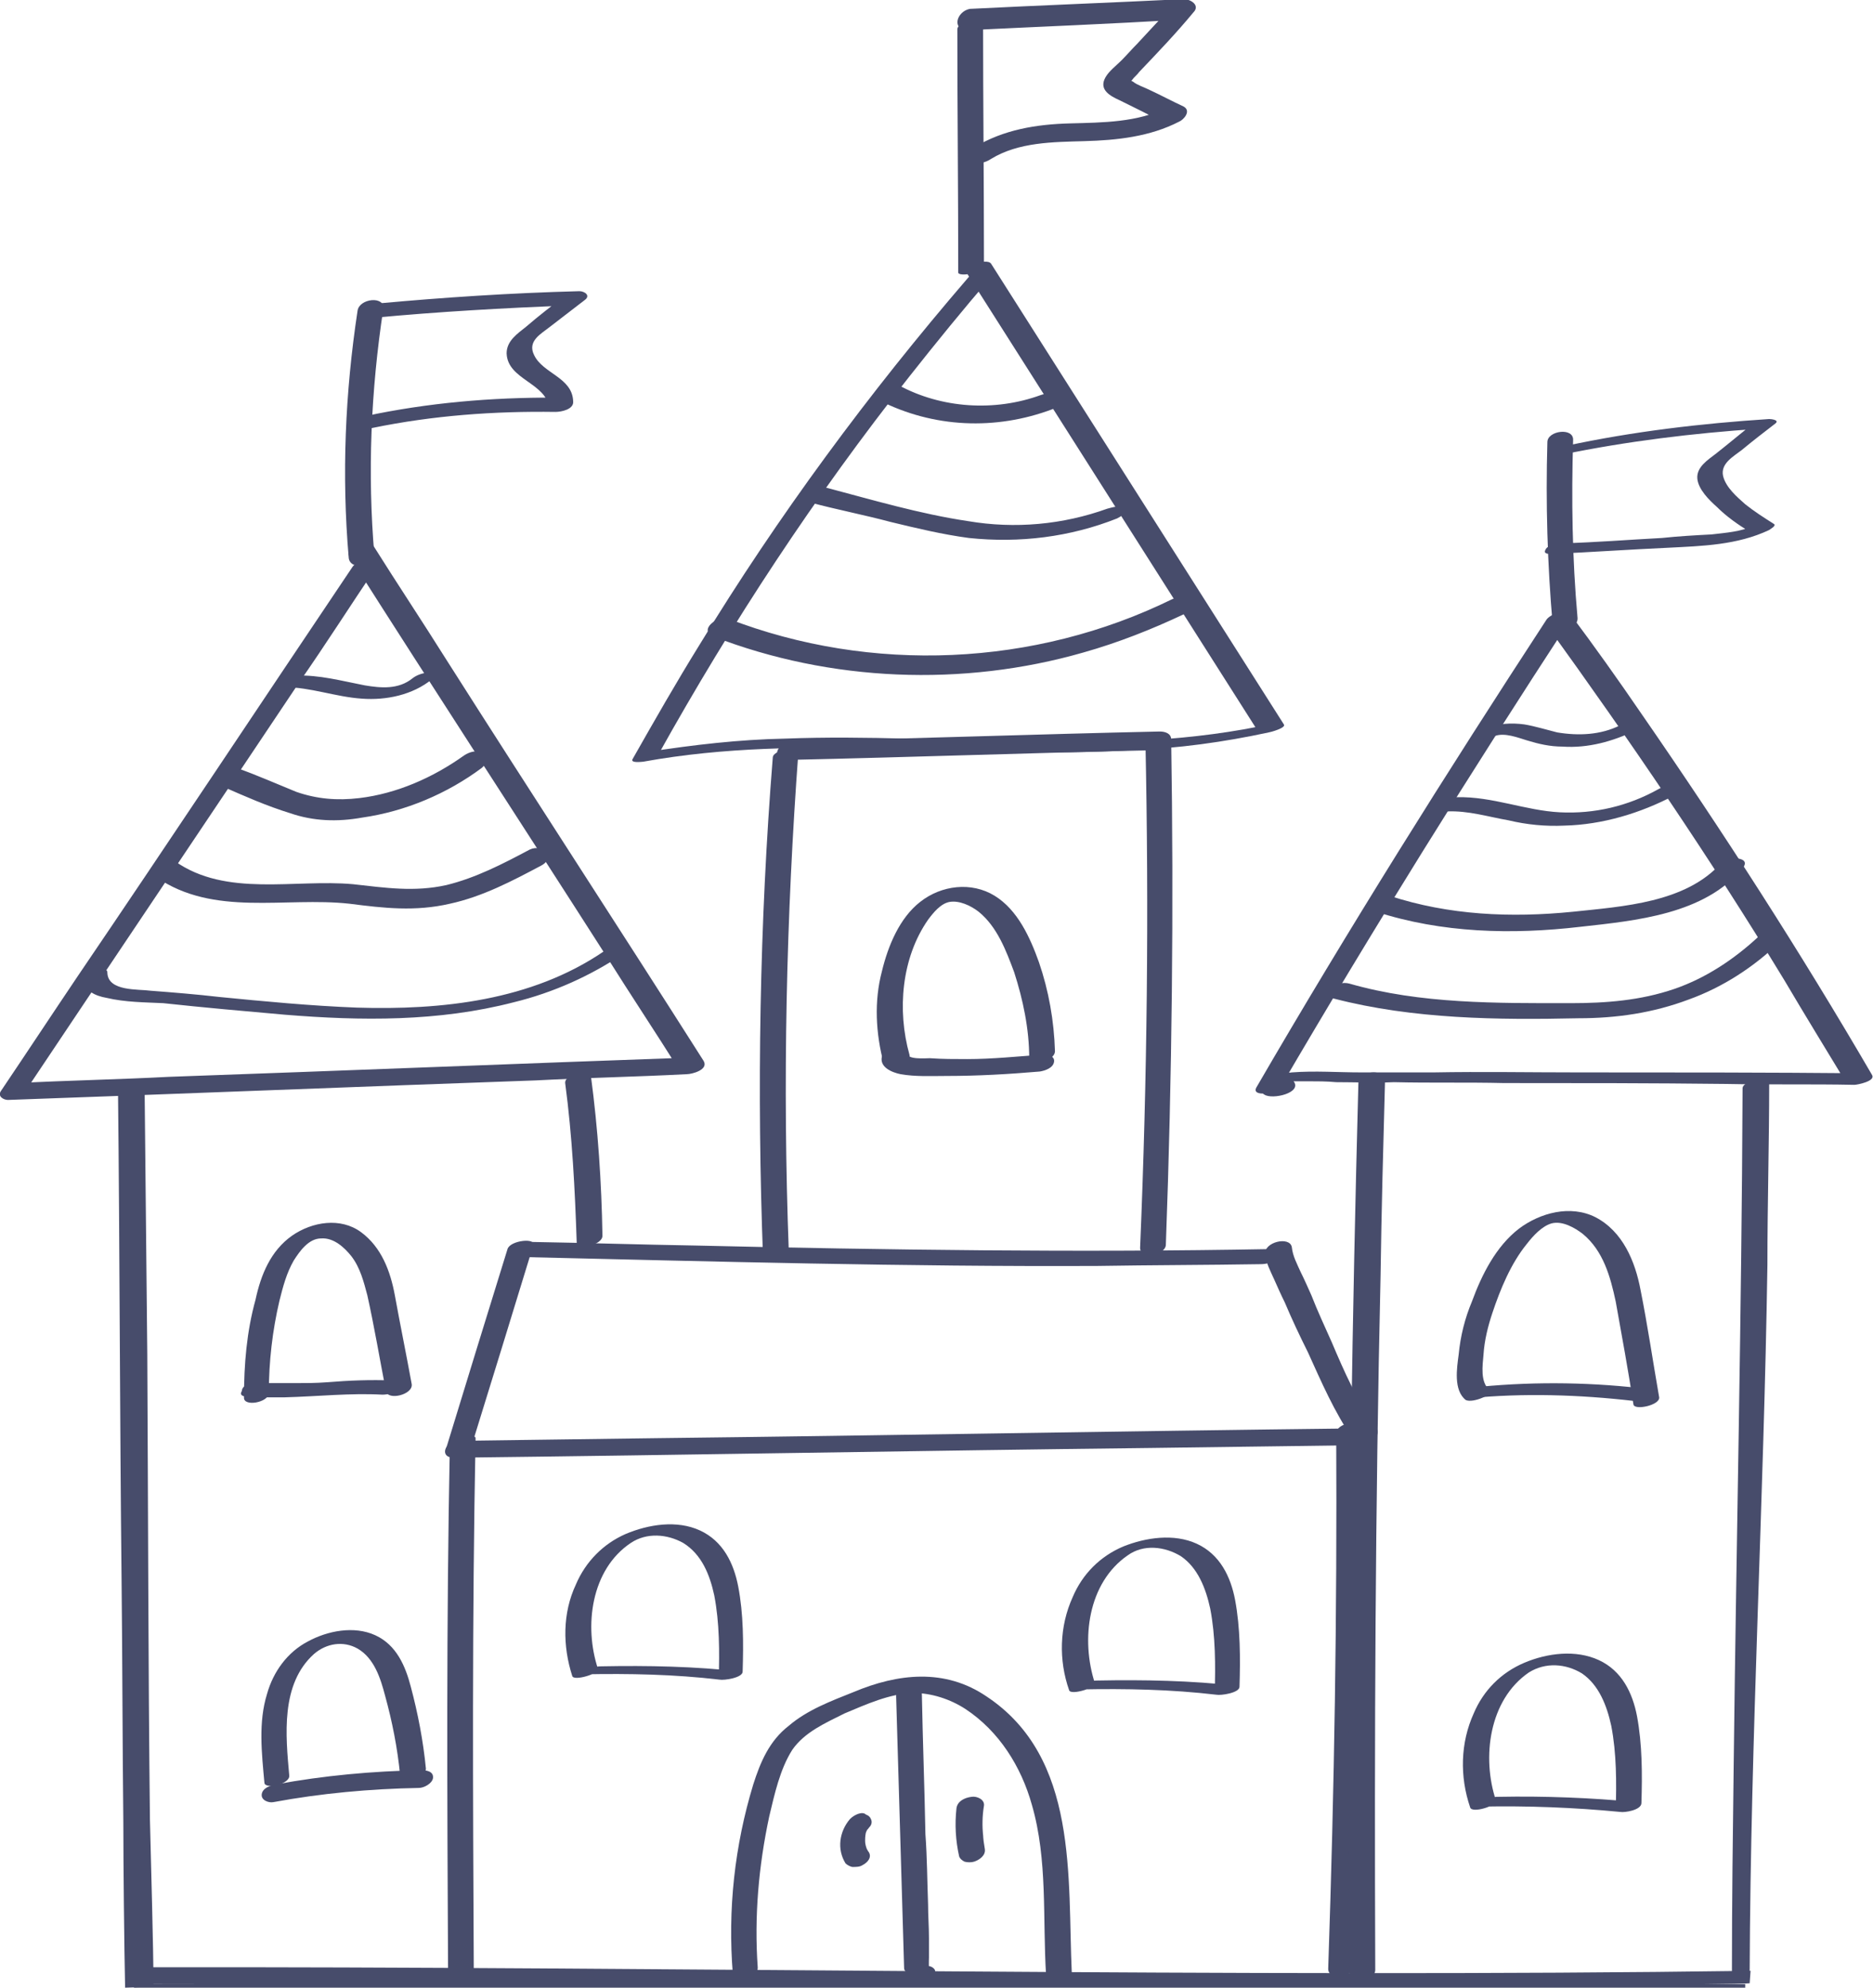 <?xml version="1.0" encoding="utf-8"?>
<!-- Generator: Adobe Illustrator 26.2.1, SVG Export Plug-In . SVG Version: 6.00 Build 0)  -->
<svg version="1.1" id="Layer_1" xmlns="http://www.w3.org/2000/svg" xmlns:xlink="http://www.w3.org/1999/xlink" x="0px" y="0px"
	 viewBox="0 0 211.1 223.9" style="enable-background:new 0 0 211.1 223.9;" xml:space="preserve">
<style type="text/css">
	.st0{fill:#474C6B;}
</style>
<g>
	<g>
		<g>
			<g>
				<path class="st0" d="M50.7,162.8c-0.4,20.4-0.3,38.9-0.2,59.4c0,0.6,2.9,1.2,2.9,0.2c-0.1-20.5-0.2-39.9,0.2-60.4
					C53.6,161.4,50.8,161.9,50.7,162.8L50.7,162.8z"/>
			</g>
		</g>
		<g>
			<g>
				<path class="st0" d="M150.6,161.5c0.1,20.7-0.2,39.5-0.9,60.2c-0.1,1.5,2.9,1,2.9-0.2c0.7-20.7,1-39.5,0.9-60.2
					C153.5,159.8,150.6,160.2,150.6,161.5L150.6,161.5z"/>
			</g>
		</g>
		<g>
			<g>
				<path class="st0" d="M59,141.6c21.6,0.5,43.1,1.1,64.7,1c6.1-0.1,12.3-0.1,18.4-0.2c0.6,0,1.6-0.2,1.9-0.8s-0.2-0.9-0.8-0.9
					c-21.6,0.4-43.2,0.1-64.9-0.4c-6.1-0.1-12.2-0.3-18.3-0.4c-0.6,0-1.6,0.2-1.9,0.8C57.9,141.3,58.4,141.6,59,141.6L59,141.6z"/>
			</g>
		</g>
		<g>
			<g>
				<path class="st0" d="M87.1,85.3C85.6,104,85.3,123,86,141.7c0,0.5,2.9,0,2.9-0.8c-0.7-18.8-0.3-37.6,1.1-56.4
					C90.1,84.1,87.2,84.4,87.1,85.3L87.1,85.3z"/>
			</g>
		</g>
		<g>
			<g>
				<path class="st0" d="M88.8,85.6c13.8-0.3,27.7-0.8,41.6-1.1c-0.4-0.3-0.9-0.6-1.3-0.9c0.4,19,0.2,37.9-0.6,56.9
					c-0.1,1.4,2.9,0.9,2.9-0.3c0.7-19,0.9-37.9,0.6-56.9c0-0.7-0.7-0.9-1.3-0.9c-13.8,0.3-27.7,0.8-41.6,1.1
					C87.5,83.7,86.8,85.7,88.8,85.6L88.8,85.6z"/>
			</g>
		</g>
		<g>
			<g>
				<g>
					<path class="st0" d="M85.4,221.6c-0.4-5.7,0.1-11.4,1.3-17c0.6-2.5,1.2-5.3,2.6-7.5c1.4-2,3.7-3,5.9-4.1c2.4-1,5-2.2,7.7-2.3
						c2.1,0,4.2,0.7,5.9,1.8c3.8,2.5,6.3,6.5,7.5,10.8c1.8,6.2,1.2,12.8,1.6,19.2c0.1,1.4,3,0.9,2.9-0.2
						c-0.5-10.8,0.8-24.3-9.6-31.2c-4.7-3.2-10-2.6-15-0.5c-2.5,1-5.2,2-7.3,3.8c-2.2,1.7-3.2,4.1-4,6.6c-2.1,6.9-2.9,14.1-2.3,21.4
						C82.7,223.6,85.5,222.9,85.4,221.6L85.4,221.6z"/>
				</g>
			</g>
			<g>
				<g>
					<path class="st0" d="M101,191.1c0.2,6.8,0.4,13.6,0.6,20.4c0.1,3.4,0.2,6.8,0.3,10.2c0,1.2,4.2,1.1,3.4,0.1s-3.6,0.2-2.7,1.2
						c0,0,0.1-0.4,0-0.6c0.1-0.1,0.2-0.1,0.2-0.2c0.5-0.1,1-0.3,1.5-0.4c-0.1,0-0.1,0-0.2,0c0.3,0.1,0.5,0.2,0.8,0.4
						c-0.3-0.3-0.2-1.2-0.2-1.7c0-0.7,0-1.5,0-2.2c0-1.3-0.1-2.5-0.1-3.8c-0.1-2.6-0.1-5.2-0.3-7.9c-0.1-5.3-0.3-10.5-0.4-15.8
						C103.8,189.4,100.9,189.9,101,191.1L101,191.1z"/>
				</g>
			</g>
			<g>
				<g>
					<path class="st0" d="M95.8,204.9c-1.2,1.4-1.5,3.4-0.5,5c0.2,0.2,0.6,0.4,0.8,0.4c0.4,0,0.8,0,1.1-0.2c0.6-0.3,1.1-0.9,0.7-1.5
						c-0.1-0.1-0.1-0.2-0.2-0.3c0,0.1,0.1,0.2,0.1,0.2c-0.2-0.4-0.3-0.8-0.3-1.2c0,0.1,0,0.2,0,0.3c0-0.4,0-0.8,0.1-1.2
						c0,0.1-0.1,0.2-0.1,0.3c0.1-0.3,0.2-0.6,0.4-0.8c-0.1,0.1-0.1,0.2-0.2,0.3c0.1-0.1,0.2-0.3,0.3-0.4c0.2-0.2,0.3-0.5,0.2-0.8
						s-0.3-0.5-0.6-0.6C97.2,204,96.3,204.4,95.8,204.9L95.8,204.9z"/>
				</g>
			</g>
			<g>
				<g>
					<path class="st0" d="M107.8,203.7c-0.2,1.8-0.1,3.6,0.3,5.4c0.1,0.3,0.4,0.5,0.6,0.6c0.3,0.1,0.8,0.1,1.1,0
						c0.6-0.2,1.3-0.7,1.2-1.4c-0.1-0.6-0.2-1.2-0.2-1.8c0,0.1,0,0.2,0,0.3c-0.1-1.1-0.1-2.2,0.1-3.4c0.1-0.7-0.8-1.1-1.4-1
						C108.7,202.5,107.9,202.9,107.8,203.7L107.8,203.7z"/>
				</g>
			</g>
		</g>
		<g>
			<g>
				<path class="st0" d="M99.4,119c-0.3,1.2,1.1,1.8,2.1,2c1.7,0.3,3.5,0.2,5.2,0.2c3.5,0,7-0.2,10.5-0.5c0.6-0.1,1.5-0.4,1.6-1.1
					c0.1-0.7-0.8-0.8-1.3-0.8c-2.8,0.2-5.7,0.5-8.5,0.5c-1.4,0-2.8,0-4.2-0.1c-0.4,0-2.7,0.2-2.5-0.6
					C102.6,117.5,99.7,117.9,99.4,119L99.4,119z"/>
			</g>
		</g>
		<g>
			<g>
				<path class="st0" d="M102.5,118.8c-1.4-5-0.9-10.9,2.1-15.2c0.6-0.8,1.4-1.8,2.4-2c1.1-0.2,2.4,0.4,3.3,1.1
					c2.1,1.7,3.1,4.4,4,6.8c1,3.1,1.7,6.4,1.7,9.7c0,1,2.9,0.4,2.9-0.8c-0.1-3.4-0.7-6.8-1.8-10c-1-2.8-2.4-5.9-5-7.5
					c-2.6-1.6-6-1.2-8.4,0.7c-2.3,1.8-3.6,4.9-4.3,7.8c-0.9,3.4-0.7,7,0.2,10.4C99.9,120.7,102.8,119.9,102.5,118.8L102.5,118.8z"/>
			</g>
		</g>
		<g>
			<g>
				<path class="st0" d="M109.1,31.3c-11.2,13-21.4,26.8-30.3,41.4c-2.6,4.2-5,8.4-7.5,12.8c-0.3,0.5,1.1,0.3,1.2,0.3
					c18.2-3.3,36.7-0.2,55.1-1.3c5.2-0.2,10.3-0.9,15.4-2c0.1,0,2-0.5,1.7-0.9c-11-17.3-22-34.6-33-51.9c-0.5-0.7-3.2,0.4-2.9,0.8
					c11,17.3,22,34.6,33,51.9c0.6-0.3,1.1-0.6,1.7-0.9c-18.1,4-36.7,1-55,1.7c-5.2,0.1-10.3,0.7-15.5,1.5c0.4,0.1,0.8,0.2,1.2,0.3
					c8.3-14.9,17.7-29.2,28.3-42.6c3-3.8,6.1-7.6,9.2-11.2c0.4-0.5-0.4-0.5-0.7-0.5C110.5,30.6,109.5,30.8,109.1,31.3L109.1,31.3z"
					/>
			</g>
		</g>
		<g>
			<g>
				<path class="st0" d="M99.1,45.1c6.1,3.1,13.1,3.4,19.5,1c0.5-0.2,1.1-0.9,0.7-1.4c-0.4-0.6-1.4-0.4-2-0.2
					c-5.2,1.9-11.2,1.5-16-1.1c-0.6-0.3-1.5-0.2-2.1,0.2C98.8,44,98.4,44.7,99.1,45.1L99.1,45.1z"/>
			</g>
		</g>
		<g>
			<g>
				<path class="st0" d="M91.3,56.6c3,0.8,6.1,1.4,9.1,2.2c2.9,0.7,5.8,1.4,8.8,1.8c5.7,0.6,11.4-0.1,16.7-2.2
					c0.4-0.2,1.1-0.6,0.8-1.1c-0.3-0.5-1.5-0.1-1.9,0c-5,1.8-10.4,2.3-15.7,1.4c-5.4-0.8-10.8-2.4-16.1-3.8
					C92.2,54.8,89.7,56.2,91.3,56.6L91.3,56.6z"/>
			</g>
		</g>
		<g>
			<g>
				<path class="st0" d="M80.4,71.7c13.2,5.1,28.1,5.7,41.7,1.8c3.9-1.1,7.7-2.6,11.3-4.3c1.8-0.9,0.2-2.4-1.3-1.7
					c-15.5,7.6-33.9,8.4-50,2.2C80.8,69.3,78.7,71,80.4,71.7L80.4,71.7z"/>
			</g>
		</g>
		<g>
			<g>
				<path class="st0" d="M107.9,3.3c0,9.1,0.1,18.3,0.1,27.4c0,0.5,2.9,0.1,2.9-0.8c0-9.1-0.1-18.3-0.1-27.4
					C110.8,2,107.9,2.4,107.9,3.3L107.9,3.3z"/>
			</g>
		</g>
		<g>
			<g>
				<path class="st0" d="M109.1,3.4c8.1-0.4,16.1-0.7,24.1-1.2c-0.4-0.5-0.7-1-1.1-1.5c-1.3,1.4-2.6,2.8-3.9,4.2
					c-0.6,0.6-1.2,1.3-1.8,1.9c-0.6,0.6-1.4,1.2-1.8,1.9c-0.8,1.4,0.5,2.1,1.6,2.6c1.6,0.8,3.3,1.6,4.9,2.5c0.2-0.6,0.3-1.1,0.5-1.7
					c-3.4,1.7-7.3,1.7-11,1.8c-3.8,0.1-7.5,0.7-10.8,2.7c-0.6,0.3-0.7,1.1-0.2,1.5c0.6,0.5,1.5,0.2,2.1-0.2c3.1-1.9,7-1.9,10.5-2
					c3.7-0.1,7.4-0.5,10.7-2.2c0.5-0.2,1.4-1.2,0.5-1.7c-1.3-0.6-2.6-1.3-3.9-1.9c-0.6-0.3-1.3-0.5-1.8-0.9
					c-0.3-0.2-0.3,0.1-0.1-0.2c0.2-0.3,0.6-0.6,0.8-0.9c2.1-2.2,4.2-4.4,6.1-6.7c0.8-0.8-0.3-1.5-1.1-1.5
					c-8.1,0.4-16.1,0.7-24.1,1.1C107.8,1.3,107.2,3.4,109.1,3.4L109.1,3.4z"/>
			</g>
		</g>
		<g>
			<g>
				<path class="st0" d="M153.1,122c-0.7,26.1-1.1,52.2-1.1,78.2c0,7.3,0,14.6,0.1,21.9c0,1.5,2.9,1.1,2.9-0.2
					c-0.1-26.1,0-52.2,0.6-78.2c0.1-7.3,0.3-14.6,0.5-21.9C156,120.2,153.1,120.7,153.1,122L153.1,122z"/>
			</g>
		</g>
		<g>
			<g>
				<path class="st0" d="M196.4,122.6c-0.1,25.4-0.7,50.7-1,76.1c-0.1,7.9-0.2,15.5-0.2,23.4c0,0.6,2,0.9,2,0
					c0.1-26.4,1.6-53.2,2-79.6c0-6.9,0.2-13.7,0.2-20.6C199.3,121.2,196.4,121.7,196.4,122.6L196.4,122.6z"/>
			</g>
		</g>
		<g>
			<g>
				<path class="st0" d="M143.3,122.4c0-0.1,0-0.1,0-0.2c0.3-0.2,0.5-0.3,0.8-0.5c0.3-0.1,1.4,0.1,1.8,0.1c0.5,0,1,0,1.5,0
					c1.1,0,2.1,0,3.2,0.1c2.1,0,4.3,0.1,6.5,0c4.1,0.1,8.3,0,12.4,0.1c8.4,0,16.7,0,25.1,0.1c4.8,0.1,9.6,0,14.4,0.1
					c0.3,0,2.4-0.4,2-1.1c-8.1-13.9-16.8-27.4-26-40.7c-2.6-3.8-5.3-7.6-8-11.2c-0.5-0.7-2.3,0-2.7,0.6
					c-11.3,17.3-22.3,34.8-32.7,52.7c-0.6,1.1,2.2,0.7,2.7,0c10.4-17.8,21.4-35.4,32.7-52.7c-0.9,0.2-1.8,0.4-2.7,0.6
					c9.4,13,18.4,26.2,26.8,40c2.3,3.9,4.7,7.8,7,11.6c0.7-0.4,1.4-0.8,2-1.1c-10.8-0.1-21.6-0.1-32.3-0.1c-5.4,0-10.8-0.1-16.2,0
					c-2.7,0-5.5,0-8.2,0c-2.6,0-5.2-0.2-7.8,0c-1,0.1-2.1,0.3-2.9,0.9c-0.5,0.4-0.9,1.2-0.2,1.6c0.9,0.6,4.3-0.2,3.3-1.5
					C145.4,120.6,142.6,121.6,143.3,122.4L143.3,122.4z"/>
			</g>
		</g>
		<g>
			<g>
				<path class="st0" d="M177.8,69.6c-0.6-6.7-0.7-13.4-0.5-20c0.1-1.5-2.9-1.1-2.9,0.2c-0.2,6.9,0,13.7,0.6,20.6
					C175,71.7,177.9,71,177.8,69.6L177.8,69.6z"/>
			</g>
		</g>
		<g>
			<g>
				<path class="st0" d="M176.1,51.2c7.3-1.5,14.7-2.4,22.1-2.9c-0.2-0.2-0.4-0.3-0.7-0.5c-1.4,1.1-2.7,2.2-4.1,3.3
					c-0.9,0.7-2.2,1.5-2.1,2.8c0.1,1.2,1.3,2.4,2.2,3.2c1.1,1.1,2.4,2,3.7,2.8c0.2-0.2,0.4-0.5,0.5-0.7c-1.5,0.7-3.1,0.8-4.8,1
					c-1.9,0.1-3.7,0.2-5.6,0.4c-3.8,0.2-7.5,0.5-11.2,0.6c-0.5,0-1.7,0.2-1.9,0.7c-0.3,0.5,0.3,0.5,0.7,0.5
					c4.4-0.2,8.7-0.5,13.1-0.7c3.9-0.2,7.8-0.3,11.4-2c0.1-0.1,0.9-0.5,0.5-0.7c-1.1-0.7-2.2-1.4-3.2-2.2c-0.9-0.8-2.2-1.9-2.5-3.2
					c-0.3-1.4,1.2-2.2,2.1-2.9c1.2-1,2.5-2,3.8-3c0.5-0.4-0.5-0.5-0.7-0.5c-7.7,0.5-15.3,1.4-22.8,3c-0.3,0.1-1.7,0.3-1.7,0.8
					C174.9,51.5,175.8,51.3,176.1,51.2L176.1,51.2z"/>
			</g>
		</g>
		<g>
			<g>
				<path class="st0" d="M168.5,82.9c1.1-0.4,2.6,0.2,3.6,0.5c1.3,0.4,2.6,0.7,4,0.7c2.9,0.2,5.7-0.6,8.2-1.8
					c0.4-0.2,0.9-0.7,0.3-0.9c-0.6-0.3-1.5,0.1-2,0.3c-2.2,1.1-4.7,1.2-7.1,0.8c-1.2-0.3-2.5-0.7-3.7-0.9c-1.5-0.2-2.9-0.1-4.3,0.4
					c-0.3,0.1-1.2,0.6-0.8,1C166.9,83.5,168.1,83.1,168.5,82.9L168.5,82.9z"/>
			</g>
		</g>
		<g>
			<g>
				<path class="st0" d="M163.1,91.4c2.4-0.1,4.6,0.6,6.9,1c2.1,0.5,4.2,0.7,6.3,0.6c4.3-0.1,8.6-1.4,12.4-3.4
					c0.4-0.2,0.8-0.7,0.3-1c-0.5-0.3-1.6,0-2.1,0.3c-3.4,1.9-7.2,2.8-11.1,2.6c-3.9-0.2-7.6-1.8-11.6-1.7c-0.6,0-1.6,0.2-1.9,0.8
					C162.1,91.1,162.6,91.4,163.1,91.4L163.1,91.4z"/>
			</g>
		</g>
		<g>
			<g>
				<path class="st0" d="M155.1,102.7c7.4,2.4,15.3,2.6,23,1.7c6.3-0.7,14-1.4,18.3-6.6c1.1-1.3-1.6-1.4-2.4-0.6
					c-4,4.5-11.1,4.9-16.7,5.5c-7,0.7-14,0.4-20.7-1.8C155.8,100.6,153.4,102.1,155.1,102.7L155.1,102.7z"/>
			</g>
		</g>
		<g>
			<g>
				<path class="st0" d="M150.4,112.5c8.9,2.3,18.4,2.4,27.5,2.2c4.3,0,8.4-0.6,12.4-2.1c3.9-1.4,7.4-3.7,10.3-6.5
					c0.5-0.5,0.2-1.1-0.3-1.2c-0.7-0.2-1.5,0.1-2.1,0.6c-2.8,2.6-6,4.7-9.5,5.9c-3.8,1.3-7.7,1.6-11.7,1.6c-8.3,0-16.9,0.1-24.9-2.2
					c-0.7-0.2-1.6,0-2.1,0.6C149.7,111.8,149.8,112.4,150.4,112.5L150.4,112.5z"/>
			</g>
		</g>
		<g>
			<g>
				<path class="st0" d="M165.6,157.5c6.1-0.6,12.4-0.4,18.5,0.3c0.6,0.1,1.5-0.2,2.1-0.6c0.5-0.3,0.4-0.6-0.2-0.7
					c-6.3-0.8-12.8-0.9-19.1-0.3c-0.6,0-1.6,0.2-1.9,0.7C164.6,157.4,165.2,157.5,165.6,157.5L165.6,157.5z"/>
			</g>
		</g>
		<g>
			<g>
				<path class="st0" d="M167.9,156.6c-1.1-0.9-0.8-2.8-0.7-4c0.1-1.6,0.5-3.2,1-4.7c0.9-2.7,2.1-5.6,3.9-7.8c0.7-0.9,1.7-2,2.8-2.3
					c1.2-0.3,2.6,0.5,3.5,1.2c2.3,1.9,3.1,4.8,3.7,7.6c0.7,3.9,1.4,7.7,2,11.6c0.1,0.7,3,0.1,2.9-0.8c-0.7-4-1.3-8.1-2.1-12.1
					c-0.6-3.2-2-6.6-5.1-8.2c-2.8-1.4-6.2-0.5-8.6,1.3c-2.6,2-4.2,5.2-5.3,8.2c-0.8,1.9-1.3,3.9-1.5,6c-0.2,1.5-0.6,4,0.8,5.1
					C166,158.1,168.5,157,167.9,156.6L167.9,156.6z"/>
			</g>
		</g>
		<g>
			<g>
				<path class="st0" d="M167,203.5c5.2-0.1,10.4,0.1,15.6,0.6c0.5,0.1,2.4-0.2,2.4-1c0.1-3.2,0.1-6.6-0.5-9.8
					c-0.5-2.6-1.7-5.1-4.3-6.3c-2.6-1.2-5.8-0.8-8.4,0.3c-2.6,1.1-4.6,3.1-5.7,5.7c-1.5,3.3-1.6,7.1-0.4,10.6
					c0.2,0.7,3.1-0.2,2.9-0.8c-1.6-4.8-0.8-11.3,3.7-14.4c1.9-1.2,4.2-1,6,0.1c1.9,1.3,2.8,3.6,3.3,5.9c0.6,3.1,0.6,6.4,0.5,9.6
					c0.8-0.3,1.6-0.6,2.4-1c-5.2-0.5-10.4-0.7-15.6-0.6c-0.7,0-1.5,0.1-2.1,0.6C166.4,203.2,166.4,203.5,167,203.5L167,203.5z"/>
			</g>
		</g>
		<g>
			<g>
				<path class="st0" d="M63.7,122c0.8,6,1.1,12,1.3,18c0,0.8,2.9,0.3,2.9-0.8c-0.1-6-0.5-12-1.3-18C66.5,120.2,63.6,121,63.7,122
					L63.7,122z"/>
			</g>
		</g>
		<g>
			<g>
				<path class="st0" d="M13.3,122.8c0.2,18.3,0.2,36.7,0.4,55c0.1,9.1,0.1,18.3,0.2,27.4c0,4.6,0.1,14.1,0.2,18.7l3.2-0.1
					c0-4.4-0.3-14.4-0.4-18.8c-0.2-17.5-0.2-35-0.3-52.5c-0.1-9.9-0.2-19.9-0.3-29.8C16.2,121.1,13.3,121.5,13.3,122.8L13.3,122.8z"
					/>
			</g>
		</g>
		<g>
			<g>
				<path class="st0" d="M39.7,63.9c-10.3,15.3-20.5,30.7-30.9,46c-2.9,4.3-5.8,8.7-8.7,13c-0.4,0.6,0.3,1,0.8,1
					c19.8-0.7,39.6-1.5,59.5-2.2c5.7-0.3,11.3-0.4,17-0.7c0.6,0,2.5-0.5,1.9-1.5c-9.6-15.1-19.4-30.1-29-45.2
					c-2.7-4.3-5.5-8.5-8.2-12.8c-0.6-0.9-3.4,0.1-2.7,1.2c9.6,15.1,19.4,30.1,29,45.1c2.7,4.3,5.5,8.5,8.2,12.8
					c0.6-0.5,1.3-1,1.9-1.5c-19.8,0.7-39.6,1.5-59.5,2.2c-5.7,0.3-11.3,0.4-17,0.7c0.3,0.3,0.5,0.6,0.8,1
					c10.3-15.4,20.6-30.7,30.9-46.1c3-4.3,5.8-8.7,8.7-13c0.4-0.6-0.3-0.9-0.8-1C41,63,40.1,63.3,39.7,63.9L39.7,63.9z"/>
			</g>
		</g>
		<g>
			<g>
				<path class="st0" d="M42.2,62.6c-0.8-9.3-0.4-18.6,1-27.8c0.2-1.5-2.7-1.2-2.9,0.2c-1.4,9.2-1.8,18.5-1,27.8
					C39.4,64.3,42.3,63.9,42.2,62.6L42.2,62.6z"/>
			</g>
		</g>
		<g>
			<g>
				<path class="st0" d="M42.1,35.8c7.4-0.7,14.7-1.1,22.1-1.4c-0.2-0.3-0.4-0.7-0.6-1c-1.5,1.1-2.9,2.2-4.3,3.4
					c-1,0.8-2.2,1.6-2.2,3c0.1,3,4.5,3.3,4.8,6.2c0.7-0.4,1.3-0.8,2-1.2c-7.2-0.1-14.3,0.4-21.4,1.8c-0.5,0.1-1.6,0.3-1.7,1
					c-0.1,0.7,0.8,0.7,1.2,0.6c6.8-1.4,13.7-1.9,20.6-1.8c0.7,0,2.1-0.3,2-1.2c-0.1-2.7-3.4-3.1-4.4-5.2c-0.8-1.6,0.8-2.4,1.8-3.2
					c1.3-1,2.6-2,3.9-3c0.7-0.5,0-1-0.6-1C57.6,33,50,33.5,42.4,34.2c-0.5,0-1.6,0.4-1.7,1C40.8,35.8,41.7,35.8,42.1,35.8L42.1,35.8
					z"/>
			</g>
		</g>
		<g>
			<g>
				<path class="st0" d="M30.3,156.5c0.8-1.7-3.5-0.9-3,0.4c0.2,0.7,1.6,0.5,2.2,0.5c0.9,0,1.8,0,2.6,0c3.7-0.1,7.4-0.5,11-0.3
					c0.6,0,1.6-0.2,1.9-0.8c0.4-0.6-0.3-0.8-0.8-0.8c-2.4-0.1-4.9,0-7.3,0.2c-1.3,0.1-2.5,0.1-3.8,0.1c-0.6,0-1.2,0-1.8,0
					c-0.3,0-0.6,0-0.8,0c-0.1,0-0.3,0-0.4,0s-0.1,0-0.2,0c-0.5,0-0.8,0.3-0.9,1.1c-0.4,0-0.7,0.1-1.1,0.1l0,0
					c-0.1-0.1-0.3-0.1-0.5-0.2c-0.1-0.2-0.1-0.2-0.2,0c-0.3,0.6,1,0.6,1.2,0.5C29.3,157.3,30.1,157.1,30.3,156.5L30.3,156.5z"/>
			</g>
		</g>
		<g>
			<g>
				<path class="st0" d="M30.3,156.9c0-3.5,0.4-7,1.2-10.4c0.4-1.6,0.8-3.1,1.6-4.5c0.7-1.1,1.7-2.5,3.1-2.5c1.4-0.1,2.6,1,3.4,2
					c1,1.3,1.4,2.9,1.8,4.4c0.8,3.6,1.4,7.2,2.1,10.8c0.2,1.1,3.1,0.4,2.9-0.8c-0.6-3.3-1.3-6.7-1.9-10c-0.5-2.7-1.5-5.4-3.8-7.1
					c-2.3-1.7-5.5-1.2-7.8,0.4c-2.4,1.7-3.5,4.4-4.1,7.2c-1,3.6-1.3,7.3-1.3,11C27.4,158.5,30.3,158,30.3,156.9L30.3,156.9z"/>
			</g>
		</g>
		<g>
			<g>
				<path class="st0" d="M30.8,203c5.4-1,10.9-1.5,16.4-1.6c0.6,0,1.5-0.5,1.6-1.1c0.1-0.8-0.8-0.9-1.3-0.9
					c-5.5,0.1-11,0.6-16.4,1.6c-0.6,0.1-1.5,0.4-1.6,1.1C29.4,202.8,30.3,203.1,30.8,203L30.8,203z"/>
			</g>
		</g>
		<g>
			<g>
				<path class="st0" d="M32.6,200c-0.4-4.5-1-10.3,2.8-13.7c1.4-1.2,3.3-1.5,4.9-0.6c1.9,1.1,2.6,3.4,3.1,5.3
					c0.8,2.9,1.4,5.9,1.7,9c0.1,0.8,3,0.2,2.9-0.8c-0.3-3.1-0.9-6.2-1.7-9.2c-0.6-2.3-1.6-4.7-4-5.8c-2.4-1.1-5.4-0.5-7.6,0.7
					c-2.3,1.2-3.9,3.4-4.6,5.9c-1,3.2-0.6,6.7-0.3,10C29.8,201.6,32.7,201,32.6,200L32.6,200z"/>
			</g>
		</g>
		<g>
			<g>
				<path class="st0" d="M32,77.4c3,0,5.8,1.1,8.8,1.3c2.7,0.2,5.7-0.4,7.9-2.2c0.4-0.3,0.4-0.7-0.2-0.7c-0.6-0.1-1.5,0.2-2,0.6
					c-1.6,1.3-3.6,1.1-5.4,0.8c-2.6-0.5-5.1-1.2-7.8-1.1c-0.6,0-1.6,0.2-1.9,0.7C30.9,77.4,31.6,77.5,32,77.4L32,77.4z"/>
			</g>
		</g>
		<g>
			<g>
				<path class="st0" d="M25.1,88.6c2.5,1.1,5,2.2,7.6,3c2.6,0.9,5.3,1,8.1,0.5c4.9-0.7,9.6-2.7,13.5-5.6c0.5-0.4,0.7-1.1,0.1-1.6
					c-0.6-0.5-1.5-0.2-2.1,0.2c-3.5,2.5-7.6,4.3-11.8,4.8c-2.5,0.3-4.8,0.1-7.1-0.7c-2.2-0.9-4.5-1.9-6.7-2.7
					C25.5,86.1,23.4,87.9,25.1,88.6L25.1,88.6z"/>
			</g>
		</g>
		<g>
			<g>
				<path class="st0" d="M17.6,98.8c6.5,4.5,14.5,2.2,21.8,3c3.9,0.5,7.4,0.9,11.3,0c3.7-0.8,7.1-2.6,10.3-4.3
					c1.7-0.9,0.2-2.5-1.3-1.8c-3,1.6-6.1,3.2-9.4,4c-3.6,0.8-6.9,0.3-10.5-0.1c-6.6-0.6-14.3,1.5-20.1-2.6
					C18.8,96.4,16.3,97.9,17.6,98.8L17.6,98.8z"/>
			</g>
		</g>
		<g>
			<g>
				<path class="st0" d="M9.3,110.2c0.1,1.4,1.5,2,2.7,2.2c2.1,0.5,4.3,0.5,6.4,0.6c4.6,0.5,9.2,0.9,13.7,1.3
					c8.6,0.7,17.3,0.8,25.8-1.4c4.5-1.1,8.7-3,12.4-5.5c0.5-0.3,0.3-0.7-0.2-0.8c-0.7-0.2-1.5,0.2-2.1,0.6
					c-8.1,5.5-18.2,6.6-27.8,6.3c-5.2-0.2-10.4-0.7-15.5-1.2c-2.6-0.3-5.1-0.5-7.7-0.7c-1.4-0.2-4.8,0.1-4.9-2
					C12.2,108.6,9.3,109.2,9.3,110.2L9.3,110.2z"/>
			</g>
		</g>
		<g>
			<g>
				<path class="st0" d="M57.2,140.7c-2.3,7.4-4.6,14.9-6.9,22.4c-0.3,1,2.6,0.6,2.9-0.4c2.3-7.4,4.6-14.9,6.9-22.4
					C60.5,139.4,57.5,139.7,57.2,140.7L57.2,140.7z"/>
			</g>
		</g>
		<g>
			<g>
				<path class="st0" d="M51.3,164.2c26.2-0.3,52.5-0.8,78.7-1.1c7.5-0.1,15-0.2,22.5-0.3c1.6,0,2.3-1.9,0.3-1.9
					c-26.3,0.3-52.6,0.8-78.8,1.1c-7.4,0.1-14.9,0.2-22.3,0.3C50.1,162.3,49.4,164.3,51.3,164.2L51.3,164.2z"/>
			</g>
		</g>
		<g>
			<g>
				<path class="st0" d="M142.6,141.3c0.1,1,0.6,1.9,1,2.8s0.8,1.8,1.2,2.6c0.8,1.9,1.7,3.8,2.6,5.6c1.5,3.3,3,6.8,5.1,9.8
					c0.8,1.1,3.5-0.1,2.6-1.3c-2.1-2.9-3.6-6.3-5-9.6c-0.8-1.8-1.6-3.5-2.3-5.3c-0.4-0.9-0.8-1.8-1.2-2.6c-0.4-0.9-0.9-1.8-1-2.8
					C145.4,139.2,142.4,139.9,142.6,141.3L142.6,141.3z"/>
			</g>
		</g>
		<g>
			<g>
				<path class="st0" d="M121.8,190.3c5.1-0.1,10.2,0,15.3,0.6c0.5,0.1,2.6-0.2,2.6-0.9c0.1-3.2,0.1-6.6-0.5-9.8
					c-0.5-2.6-1.7-5.1-4.3-6.3c-2.6-1.2-5.8-0.7-8.3,0.3c-2.6,1.1-4.6,3.1-5.7,5.7c-1.5,3.3-1.6,7.1-0.4,10.5
					c0.2,0.6,3.1-0.3,2.9-0.8c-1.6-4.9-0.8-11.3,3.7-14.4c1.8-1.3,4.2-1,6,0.1c1.9,1.3,2.8,3.6,3.3,5.9c0.6,3.1,0.6,6.4,0.5,9.6
					c0.9-0.3,1.8-0.6,2.6-0.9c-5.3-0.6-10.6-0.7-15.8-0.6c-0.7,0-1.5,0.2-2.1,0.6C121.3,190,121.3,190.3,121.8,190.3L121.8,190.3z"
					/>
			</g>
		</g>
		<g>
			<g>
				<path class="st0" d="M65.8,188.6c5.1-0.1,10.2,0,15.3,0.6c0.5,0.1,2.6-0.2,2.6-0.9c0.1-3.2,0.1-6.5-0.5-9.6
					c-0.5-2.6-1.7-5.1-4.3-6.3c-2.6-1.2-5.8-0.7-8.4,0.4c-2.5,1.1-4.5,3.1-5.6,5.7c-1.5,3.2-1.5,6.9-0.4,10.3
					c0.2,0.6,3.1-0.3,2.9-0.8c-1.6-4.8-0.8-11.2,3.7-14.2c1.8-1.2,4.1-1,5.9,0c2.1,1.3,3,3.6,3.5,5.9c0.6,3.1,0.6,6.4,0.5,9.5
					c0.9-0.3,1.8-0.6,2.6-0.9c-5.3-0.6-10.6-0.7-15.8-0.6c-0.7,0-1.5,0.2-2,0.6C65.3,188.3,65.3,188.6,65.8,188.6L65.8,188.6z"/>
			</g>
		</g>
		<g>
			<g>
				<path class="st0" d="M15.7,223.5c56.7,0.1,179.5,0.3,181.5-0.1l0.1-1.4c-56.7,0.8-123.6-0.5-180.3-0.4c-2.5,0-2.4,0,0,0
					L15.7,223.5z"/>
			</g>
		</g>
	</g>
</g>
<rect x="15.1" y="223.5" class="st0" width="181.6" height="37.8"/>
</svg>
